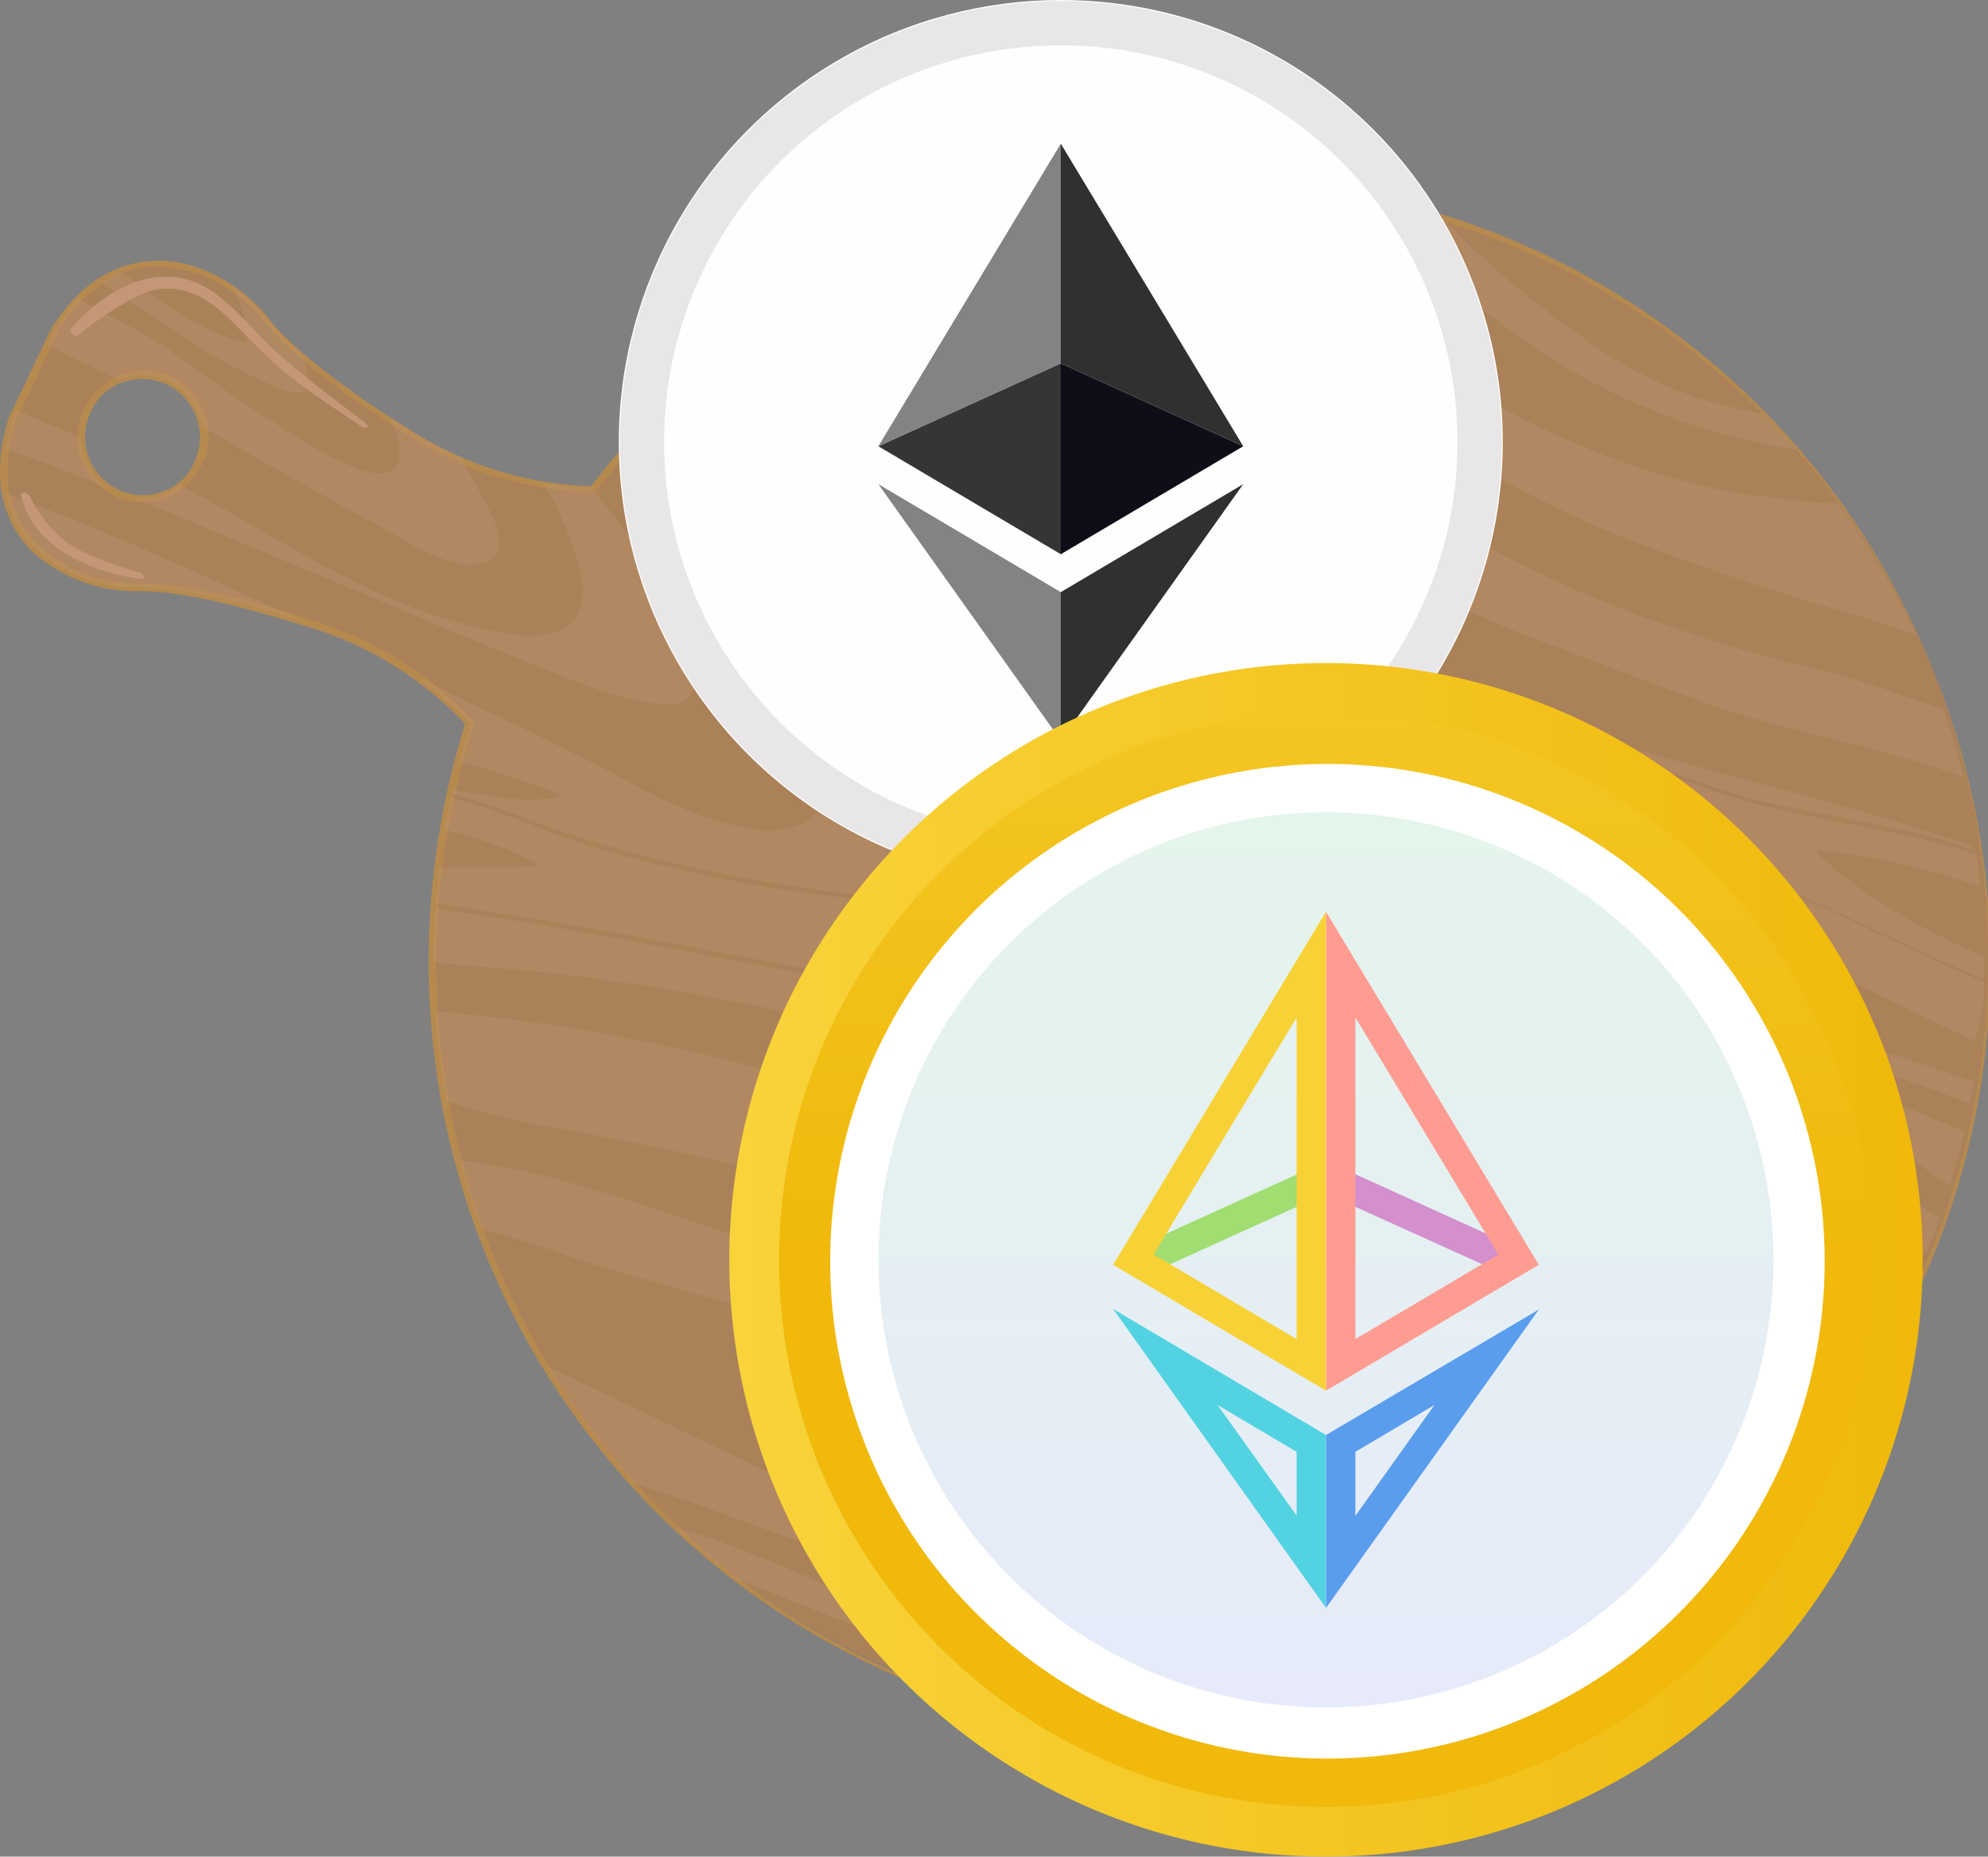 <svg id="Layer_1" data-name="Layer 1" xmlns="http://www.w3.org/2000/svg" xmlns:xlink="http://www.w3.org/1999/xlink" width="179.91" height="168" viewBox="0 0 179.91 168">
  <rect x="0" y="0" width="179.91" height="168" fill="#808080" stroke="none"/>
  <defs>
    <linearGradient id="linear-gradient" x1="154" y1="123" x2="154" y2="15" gradientTransform="matrix(0, 1, 1, 0, 51, -40)" gradientUnits="userSpaceOnUse">
      <stop offset="0" stop-color="#f0b90b"/>
      <stop offset="1" stop-color="#f8d33a"/>
    </linearGradient>
    <linearGradient id="linear-gradient-2" x1="13.5" y1="175.5" x2="13.5" y2="76.5" gradientTransform="translate(106.5 -61.5)" xlink:href="#linear-gradient"/>
    <linearGradient id="linear-gradient-3" x1="120" y1="19.5" x2="120" y2="100.5" gradientTransform="matrix(1, 0, 0, -1, 0, 180)" gradientUnits="userSpaceOnUse">
      <stop offset="0" stop-color="#e6eafa"/>
      <stop offset="1" stop-color="#e4f5eb"/>
    </linearGradient>
  </defs>
  <title>beth-eth</title>
  <g>
    <path d="M79.4,156.5A70.41,70.41,0,1,0,53.7,50.1a31.33,31.33,0,0,1-17.3-5.5s-9.2-5.8-12.3-9.8S11.6,25.4,5,35.8L3.9,38.2,2.4,41.4,1.3,43.8C-2.5,55.5,7.6,59.4,12.7,59.2S28,62.4,28,62.4a32.39,32.39,0,0,1,14.6,9A70.32,70.32,0,0,0,79.4,156.5ZM7.9,43.2a5.57,5.57,0,1,1,2.7,7.4A5.4,5.4,0,0,1,7.9,43.2Z" transform="translate(0 -6)" fill="#aa8159"/>
    <path d="M0,48.5a16,16,0,0,1,.8-4.7h0l3.8-8h0c2.5-4,5.6-6,9.3-6.2,4.3-.2,8.4,2.6,10.4,5.2,3,4,12.1,9.7,12.2,9.7a32.16,32.16,0,0,0,17,5.5,70.31,70.31,0,0,1,86-21.1,70.53,70.53,0,0,1,40.4,64.8,69,69,0,0,1-6.8,29.2,70.64,70.64,0,0,1-93.9,33.9A70.53,70.53,0,0,1,38.8,92h0a72,72,0,0,1,3.3-20.5,32.51,32.51,0,0,0-14.3-8.8c-.1,0-10.3-3.4-15.3-3.2a14.1,14.1,0,0,1-9.6-3.6A10.1,10.1,0,0,1,0,48.5ZM1.5,44a15.28,15.28,0,0,0-.8,4.5,9,9,0,0,0,2.8,6.9,13.15,13.15,0,0,0,9.1,3.4c5.1-.2,15.1,3.1,15.5,3.3a32.53,32.53,0,0,1,14.7,9.1c.1.1.1.2.1.4A70.89,70.89,0,0,0,39.5,92h0A70.32,70.32,0,1,0,54,50.4a.37.37,0,0,1-.3.1,31.5,31.5,0,0,1-17.5-5.6c-.4-.2-9.3-5.8-12.4-9.9A12.68,12.68,0,0,0,14,30.1c-3.4.1-6.3,2.1-8.7,5.8ZM7,45.5A5.42,5.42,0,0,1,7.6,43,6.46,6.46,0,0,1,11,39.9a5.85,5.85,0,0,1,4.5.2,6,6,0,0,1,3.4,5.4,5.42,5.42,0,0,1-.6,2.5,6.46,6.46,0,0,1-3.4,3.1A5.89,5.89,0,0,1,7,45.5Zm11.1.1a5.28,5.28,0,0,0-3-4.8,5.07,5.07,0,0,0-4-.2,4.84,4.84,0,0,0-2.9,2.7,5.45,5.45,0,0,0-.5,2.2,5.28,5.28,0,0,0,3,4.8,5.07,5.07,0,0,0,4,.2,4.84,4.84,0,0,0,2.9-2.7A5.85,5.85,0,0,0,18.1,45.6Z" transform="translate(0 -6)" fill="#b68a4f"/>
  </g>
  <g>
    <g opacity="0.3">
      <path d="M25.2,41.1a3.78,3.78,0,0,0,2.1.4c.8-.2.6-1.4.5-2a8.8,8.8,0,0,0-.5-1.5,24.07,24.07,0,0,1-3.2-3.2,11.35,11.35,0,0,0-3.2-2.9,9.13,9.13,0,0,1,1.5,4.9.22.22,0,0,1-.2.2c-3.6-.9-6.9-3.1-9.8-5.3L11,30.6a8.11,8.11,0,0,0-1.8,1c3,2,6,4,9,5.9A46,46,0,0,0,25.2,41.1Z" transform="translate(0 -6)" fill="#c49776"/>
      <path d="M5,35.8l-.7,1.4c2.1,1.1,4.3,2.1,6.4,3.2a5.44,5.44,0,0,1,4.5.1,5.62,5.62,0,0,1,3.1,4.1c4,2.3,8,4.6,12,6.8,1.8,1,3.5,1.9,5.3,2.9A22.39,22.39,0,0,0,41,56.9c1.4.4,4.3.4,4.2-1.7,0-1.8-1.2-3.5-2-5.1-.5-.9-1-1.8-1.4-2.7a41.06,41.06,0,0,1-5.4-2.9,11.62,11.62,0,0,0-1.1-.7,4.87,4.87,0,0,1,.4,1.1,5,5,0,0,1,.4,2.7c-.4,1.7-2.3,1.3-3.5.9a35.3,35.3,0,0,1-7.4-4c-2.7-1.7-5.3-3.5-7.9-5.4A38.19,38.19,0,0,0,12.6,36c-1.9-1-3.7-2-5.6-3A28.32,28.32,0,0,0,5,35.8Z" transform="translate(0 -6)" fill="#c49776"/>
      <path d="M52.4,57.3c.4,1.6.6,3.9-.8,5.1-2,1.8-5.6,1-7.9.5-10-2.2-18.5-8.3-27.4-13A5.44,5.44,0,0,1,12,51c5.6,2.3,11.2,4.7,16.8,7,5.4,2.3,10.8,4.6,16.2,6.8,3.5,1.4,7.1,3,10.7,4.1a18.29,18.29,0,0,0,2.5.6c1.2.2,3.5.6,4.3-.6.7-1,.3-2.3,0-3.4a26.68,26.68,0,0,0-2-4.6,61.17,61.17,0,0,0-3.1-5.6,64.06,64.06,0,0,0-3.9-5.2,23.68,23.68,0,0,1-4.3-.4A31.49,31.49,0,0,1,52.4,57.3Z" transform="translate(0 -6)" fill="#c49776"/>
      <path d="M.5,46.6c3.1,1.1,6.1,2.3,9.2,3.5a5.68,5.68,0,0,1-2.4-4.5c-1.9-.8-3.9-1.7-5.8-2.5l-.3.7C.9,44.8.7,45.7.5,46.6Z" transform="translate(0 -6)" fill="#c49776"/>
      <path d="M27.6,62.3c-6-2.8-12-5.5-18.1-8.1C6.6,53,3.6,51.8.6,50.7c1.2,6.4,8.1,8.6,12,8.5C17.1,59,25.6,61.6,27.6,62.3Z" transform="translate(0 -6)" fill="#c49776"/>
      <path d="M159.5,43.4a36.17,36.17,0,0,1-13.7-5.1,96.24,96.24,0,0,1-11.4-8.8c-1.4-1.2-2.6-2.5-3.9-3.8a88.94,88.94,0,0,0-8.9-2.2c1.2,1.1,2.5,2.1,3.7,3.1A143.06,143.06,0,0,0,138.2,37a58.31,58.31,0,0,0,24.4,9.7C161.6,45.6,160.6,44.5,159.5,43.4Z" transform="translate(0 -6)" fill="#c49776"/>
      <path d="M166.4,51.6c-.4,0-.8-.1-1.2-.1a84.49,84.49,0,0,1-10.1-1.3,74.23,74.23,0,0,1-28.8-13.6A120.08,120.08,0,0,1,111,22.5c-2,0-4,0-6,.1,6.6,6.3,12.8,13,19.8,18.8a73,73,0,0,0,12.6,8.8,105,105,0,0,0,15.4,6.6c4.7,1.7,9.4,3.2,14.2,4.6,2.2.6,4.3,1.3,6.5,2.1A95.8,95.8,0,0,0,166.4,51.6Z" transform="translate(0 -6)" fill="#c49776"/>
      <path d="M175.9,70.2c-3.7-1.2-7.4-2.7-11.2-3.6a128.56,128.56,0,0,1-23.4-7.8c-4.8-2.2-9.5-4.8-14.2-7.4s-9.3-5.4-13.8-8.3A175,175,0,0,1,90,25.3c-2,.6-4.1,1.3-6,2,1.5,1,3,2,4.4,3.1,5,3.5,10,7.1,14.9,10.8S113,48.4,117.9,52c3.1,2.2,6.1,4.6,9.4,6.5a102.76,102.76,0,0,0,14,6.2c2.6,1,5.2,2,7.9,3,2.5.9,4.9,1.9,7.5,2.7,6.9,2.2,14.2,3.4,21,5.9C177.2,74.3,176.6,72.2,175.9,70.2Z" transform="translate(0 -6)" fill="#c49776"/>
      <path d="M179.6,92.6c-1.4-.6-2.8-1.3-4.2-2a47.24,47.24,0,0,1-10.9-7.3.19.19,0,0,1,.1-.3c5,.3,9.8,1.7,14.6,3.2-.1-1-.2-1.9-.3-2.9-2-.6-4-1.2-6-1.6-4.4-1-8.9-1.7-13.3-2.8-3.1-.7-6.1-2-9.2-2.9a34.85,34.85,0,0,0-5.6-1.2,7.38,7.38,0,0,0-3.9.4,28.63,28.63,0,0,0,9.3,6.4c3.6,1.8,7.4,3.2,11.2,4.8,4.3,1.8,8.5,3.9,12.7,5.8,1.8.8,3.5,1.6,5.3,2.4A7.14,7.14,0,0,0,179.6,92.6Z" transform="translate(0 -6)" fill="#c49776"/>
      <path d="M179.6,94.9c-1.8-.8-3.7-1.6-5.5-2.5-4.4-2-8.6-4.2-13.1-6-3.8-1.5-7.6-3-11.3-4.8-3.3-1.7-6.6-3.6-9.1-6.4a.19.19,0,0,1,0-.3c.2-.1.3-.2.5-.2a8.16,8.16,0,0,1,4.1-.2,30.21,30.21,0,0,1,5.2,1.2c3.2.9,6.2,2.2,9.4,2.9,4.5,1,9.1,1.7,13.6,2.8a44.44,44.44,0,0,1,5.2,1.5.6.6,0,0,0-.1-.4c-1.3-.4-2.5-.8-3.8-1.2-10-3.2-20.3-5.5-30.4-8.6a128.85,128.85,0,0,1-14.7-5.3,120.53,120.53,0,0,1-13.8-7.2,148.48,148.48,0,0,1-25-19c-3-2.8-6.1-5.4-9-8.4-1-1.1-2-2.2-3-3.4-1.8.9-3.6,1.8-5.3,2.8.9.8,1.8,1.6,2.7,2.5,3.5,3.4,7,6.7,10.3,10.3l5.4,6.3c1.7,2.1,3.4,4.2,5.2,6.2,6.9,7.6,15.7,13,24.8,17.4,10.6,5.1,21.5,9.5,32.4,13.9,8.3,3.4,16.3,7.6,24.4,11.4A16,16,0,0,0,179.6,94.9Z" transform="translate(0 -6)" fill="#c49776"/>
      <path d="M166.4,104.9a12.56,12.56,0,0,0,3.2,3.3,67,67,0,0,0,6,4.5l.9.6c.5-1.6.9-3.3,1.3-4.9C174.1,106.9,170.5,105,166.4,104.9Z" transform="translate(0 -6)" fill="#c49776"/>
      <path d="M175.6,116.2a73.1,73.1,0,0,1-7-4.3c-3.1-2.1-6.4-3.9-9.7-5.8-3.9-2.3-7.9-4.7-11.1-8a.19.19,0,0,1,.1-.3c3.1-1.1,6.6,0,9.5,1,3.1,1.1,6.2,2.2,9.4,3.2a97.31,97.31,0,0,1,11.5,3.9,14.16,14.16,0,0,1,.4-2c-4.8-1.7-9.6-3.2-14.4-4.7C154,96,143.6,93,133.7,88.8a110,110,0,0,1-14.2-7,112,112,0,0,1-12.9-8.7c-14.2-10.7-26.5-23.8-38.5-37-1.3,1-2.6,2-3.9,3.1.4.3.7.6,1.1.9C70.4,44.6,74,50.3,77.7,56a81.72,81.72,0,0,0,9.4,12.5A92.25,92.25,0,0,0,98.7,78.6a169.27,169.27,0,0,0,26.9,16.6c9.9,4.8,20.1,8.8,29.7,14.3,4.8,2.7,9.6,5.5,14.6,7.9,1.4.7,2.9,1.3,4.4,1.9A28.8,28.8,0,0,0,175.6,116.2Z" transform="translate(0 -6)" fill="#c49776"/>
      <path d="M156.1,127.2a68,68,0,0,0-8.6-3.1,22.13,22.13,0,0,0-8.1-1.2c1.5,2.4,4.3,4,6.8,5.2,2.8,1.4,5.7,2.6,8.6,3.8,3.1,1.3,6,2.8,8.9,4.3a4.88,4.88,0,0,0,.7.3c1-1.3,2-2.6,2.9-4-.5-.2-.9-.5-1.4-.7A67.45,67.45,0,0,0,156.1,127.2Z" transform="translate(0 -6)" fill="#c49776"/>
      <path d="M48.7,118.7c1.7.5,3.3,1.2,5,1.7,2.6.8,5.3,1.5,7.9,2.3,10.6,3,21.3,5.7,31.9,8.8,11.3,3.4,22.5,7,33.8,10.3,5.6,1.6,11.2,3.4,16.7,5.3,2.3.8,4.6,1.6,6.9,2.3a15.58,15.58,0,0,0,2-1.6c-1.1-.5-2.3-.9-3.4-1.4-4.9-1.9-9.9-3.4-14.9-5-11.1-3.7-22.2-7.6-33.1-11.7s-21.7-8.1-32.8-11.3c-9-2.6-17.8-6.4-27.1-7.4a64,64,0,0,0,2,6.2Z" transform="translate(0 -6)" fill="#c49776"/>
      <path d="M68.5,144.1c11.1,4,21.9,8.3,32.7,13,4.5,1.9,9,3.9,13.5,5.8a68.33,68.33,0,0,0,12-2l-6.3-2.7c-6.9-2.9-14-5.4-21.1-7.8-5.4-1.9-10.9-3.6-16.3-5.6-5.2-1.9-10.3-4.1-15.4-6.5l-15-7.2c-1-.5-2-1-3-1.4a67.9,67.9,0,0,0,7.9,10.6C61.2,141.4,64.9,142.8,68.5,144.1Z" transform="translate(0 -6)" fill="#c49776"/>
      <path d="M67.5,149.2c3.8,1.5,7.6,3,11.4,4.6q9.45,4,18.9,8.4c2,.3,4.1.6,6.1.7-7.5-3.6-15.1-7-22.7-10.5-4.6-2.1-9.2-4.3-14-6.1a41,41,0,0,0-5.9-2,65.74,65.74,0,0,0,5.7,4.8A2,2,0,0,1,67.5,149.2Z" transform="translate(0 -6)" fill="#c49776"/>
      <path d="M44,106.7a55.93,55.93,0,0,0,7.1,1.5c5.8,1.1,11.6,2.2,17.3,3.7,11.3,3.1,22.3,6.9,33.5,10.2s22.6,6.1,33.8,9.5a189,189,0,0,1,24.2,9.9c.8-.9,1.6-1.7,2.4-2.6-3.8-1.3-7.5-2.7-11.2-4.2-5.3-2.1-10.4-4.5-15.6-6.8-10.8-4.7-21.8-8.8-32.7-13.3-10.3-4.2-20.7-8.3-31.4-11.2a173.44,173.44,0,0,0-32-5.9,74.63,74.63,0,0,0,1,8.1C41.6,106,42.8,106.4,44,106.7Z" transform="translate(0 -6)" fill="#c49776"/>
      <path d="M105,99.3a7.27,7.27,0,0,0,2.1-.6c.3-.1.5-.3.8-.4.5-.3.5-.3.1-.6a21.53,21.53,0,0,0-4.8-3.6,50.42,50.42,0,0,0-12.1-4.6,83.46,83.46,0,0,0-12-2,133.23,133.23,0,0,1-16.6-2.6c-2.8-.6-5.6-1.3-8.3-2.1a58.94,58.94,0,0,1-5.9-2.1c-2.1-.8-4.2-1.6-6.3-2.2l-1.2-.3c-.2,1-.4,1.9-.6,2.9a35.88,35.88,0,0,1,8.3,3c.2.1.1.3-.1.3-2.9.2-5.8,0-8.7.1l-.3,3.3c7.4,1,14.8,2.3,22.2,3.7,4.5.9,9,1.7,13.5,2.6a85.72,85.72,0,0,1,8.8,1.8c3.5,1,6.9,1.9,10.5,2.7C97.7,99.3,101.5,100,105,99.3Z" transform="translate(0 -6)" fill="#c49776"/>
      <path d="M172.7,123.2a15.05,15.05,0,0,0-2.2-1.1c-5.6-2.6-11.3-4.7-17.1-6.9-10.2-3.9-20.4-7.7-30.2-12.5-9.5-4.6-18.8-10-26.6-17.2-7.5-7-13.7-15.2-20-23.2C71.5,55.6,66.6,48.4,60,43l-1.3,1.3c.5.9,1.1,1.9,1.7,2.8,3.1,5.1,6.3,10.1,9.1,15.2,1.3,2.4,2.5,4.8,3.6,7.3a21.28,21.28,0,0,1,1.7,6.1,5.13,5.13,0,0,1-1.1,4c-1.7,1.7-4.5,1.6-6.6,1.1C62.9,80,59.2,78,55.5,76c-4.7-2.5-9.5-4.7-14.2-7-1.2-.6-2.3-1.2-3.5-1.7a35.84,35.84,0,0,1,4.8,4.2c-.4,1.1-.7,2.3-1,3.4a92.42,92.42,0,0,1,8.9,2.9c.2.1.2.3,0,.3-3.2.7-6.3-.2-9.5-.6a.37.37,0,0,1-.1.3c1.6.4,3.2,1,4.7,1.5a109.31,109.31,0,0,0,11,3.7,145.62,145.62,0,0,0,17.2,3.5c4.3.6,8.6.9,12.9,1.7,7.7,1.4,16.5,3.7,22,9.7a.19.19,0,0,1,0,.3c-1.7,1.5-4.2,1.8-6.4,1.8a40.71,40.71,0,0,1-9.2-1.2Q88,97.6,82.9,96.1c-4.4-1.2-8.9-1.8-13.4-2.6-10-1.9-20-3.9-30.1-5.3-.1,1.6-.2,3.3-.2,4.9,4.3.4,8.7.7,12.9,1.2a281.78,281.78,0,0,1,34.1,6.8c11.3,3,22.6,6.3,33.7,9.9,10.6,3.4,21,7.3,31.6,10.8a184.84,184.84,0,0,1,18.4,6.7C170.9,126.7,171.8,125,172.7,123.2Z" transform="translate(0 -6)" fill="#c49776"/>
    </g>
    <g>
      <path d="M58.1,48.3c1.4-1.6,3.2-3,4.8-4.5,1.8-1.6,3.6-3.2,5.4-4.6A71.63,71.63,0,0,1,79.8,32,77.75,77.75,0,0,1,94,26.8c2.4-.6,4.7-1.4,7.1-1.8,2.6-.4,5.2-.5,7.7-.9.4-.1-.1-.7-.4-.6-2.4.2-4.9.3-7.3.5a69.31,69.31,0,0,0-7.9,1.7,76.51,76.51,0,0,0-13.9,4.9,71.78,71.78,0,0,0-12.1,7.5c-1.8,1.4-3.5,2.9-5.1,4.4s-3.8,3.2-4.9,5.1C57.2,48.1,57.9,48.6,58.1,48.3Z" transform="translate(0 -6)" fill="#c49776"/>
      <path d="M33.1,44.3c-2.6-2-5.2-3.9-7.7-6.1-2.2-1.9-3.9-4.3-6.3-5.9-4.5-3-9.6-.2-12.7,3.5-.2.2.4.7.6.6a31.72,31.72,0,0,1,5.4-3.6c3.3-1.6,6.1-.2,8.5,2.2,1.6,1.6,3.1,3.2,4.9,4.7,2.2,1.8,4.6,3.3,6.9,4.9C33.2,44.9,33.5,44.6,33.1,44.3Z" transform="translate(0 -6)" fill="#c49776"/>
      <path d="M12.7,57.8A30.08,30.08,0,0,1,7,55.7a11.13,11.13,0,0,1-4.3-4.8c-.2-.3-.9-.6-.8,0,1.2,4.8,6.5,6.9,10.9,7.5C13.3,58.5,12.9,57.9,12.7,57.8Z" transform="translate(0 -6)" fill="#c49776"/>
      <path d="M107.8,161.1a98.79,98.79,0,0,0,16.2-1.6c10.5-2,20.1-7,28.7-13.1.3-.2-.2-.7-.5-.5-8.6,5.2-17.7,10.1-27.6,12.3-10.5,2.3-22,2.9-32.5.4-.6-.1-.3.5.1.6C97.1,161,102.5,161.2,107.8,161.1Z" transform="translate(0 -6)" fill="#c49776"/>
    </g>
  </g>
  <circle cx="96" cy="40" r="40" fill="#fffefd"/>
  <circle cx="96" cy="40" r="37.9" fill="none" stroke="#191326" stroke-width="4" opacity="0.1" style="isolation: isolate"/>
  <g>
    <path d="M96,59.58V73l16.51-23.19Z" transform="translate(0 -6)" fill="#2f3030"/>
    <path d="M96,38.88V56.15l16.51-9.77Z" transform="translate(0 -6)" fill="#100c18"/>
    <path d="M96,19V38.88l16.51,7.5Z" transform="translate(0 -6)" fill="#2f3030"/>
    <path d="M96,59.58V73L79.49,49.81Z" transform="translate(0 -6)" fill="#828384"/>
    <path d="M96,38.88V56.15L79.49,46.38Z" transform="translate(0 -6)" fill="#343535"/>
    <path d="M96,19V38.88l-16.51,7.5Z" transform="translate(0 -6)" fill="#828384"/>
  </g>
  <circle cx="120" cy="114" r="54" fill="url(#linear-gradient)"/>
  <circle cx="120" cy="114" r="49.5" fill="url(#linear-gradient-2)"/>
  <circle cx="120.13" cy="114.13" r="45" fill="#fff"/>
  <path d="M148.64,91.36a40.5,40.5,0,1,0,0,57.28A40.52,40.52,0,0,0,148.64,91.36Z" transform="translate(0 -6)" fill="url(#linear-gradient-3)"/>
  <path d="M121.13,111.56l16.67,7.57-1.1,2.43L120,114Z" transform="translate(0 -6)" fill="#d48fcd" fill-rule="evenodd"/>
  <path d="M120,114l-16.68,7.57-1.1-2.43,16.68-7.57Z" transform="translate(0 -6)" fill="#a1dd71" fill-rule="evenodd"/>
  <path d="M120,151.5l19.26-27L120,135.85Zm9.81-18.36-7.15,4.23v5.8Z" transform="translate(0 -6)" fill="#5a9ded" fill-rule="evenodd"/>
  <path d="M120,88.5v43.34l19.26-11.39Zm2.66,9.57v29.1l12.94-7.65Z" transform="translate(0 -6)" fill="#ff9c92" fill-rule="evenodd"/>
  <path d="M117.34,137.37l-7.15-4.23,7.15,10Zm2.66-1.52-19.26-11.4L120,151.5Z" transform="translate(0 -6)" fill="#53d3e1" fill-rule="evenodd"/>
  <path d="M100.74,120.45,120,131.84V88.5Zm3.66-.93,12.94,7.65V98.07Z" transform="translate(0 -6)" fill="#f8d136" fill-rule="evenodd"/>
</svg>
